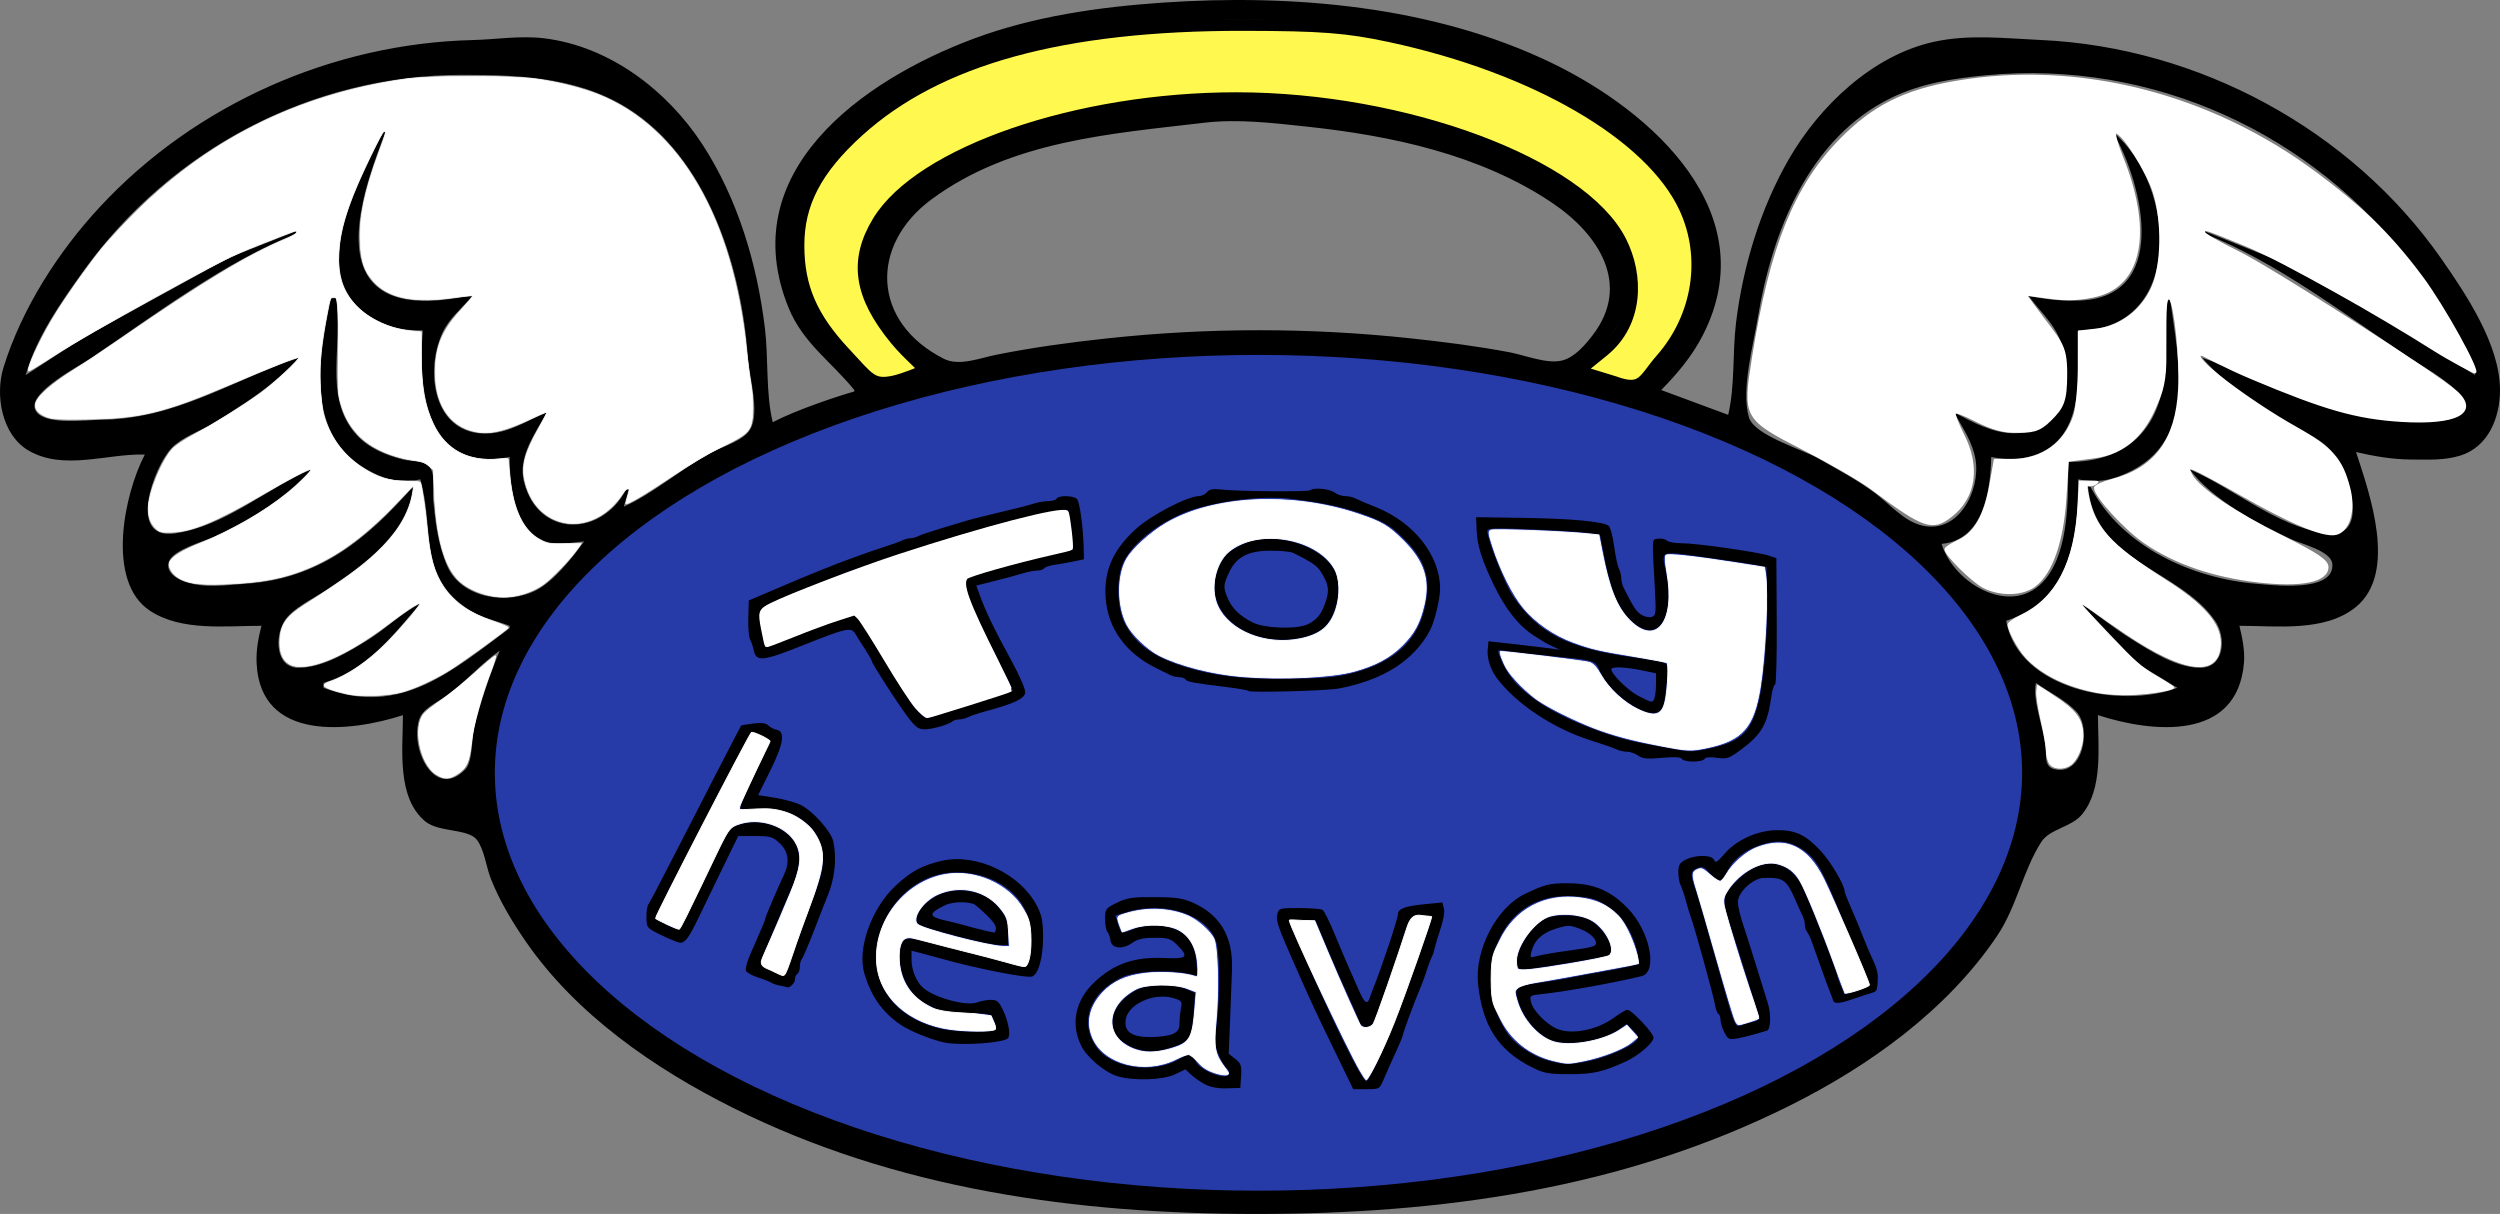 <?xml version="1.0" encoding="UTF-8" standalone="no"?>
<!-- Created with Inkscape (http://www.inkscape.org/) -->

<svg
   version="1.1"
   id="svg2"
   width="874.463"
   height="424.626"
   viewBox="0 0 874.463 424.626"
   xmlns="http://www.w3.org/2000/svg"
   xmlns:svg="http://www.w3.org/2000/svg">
  <rect x="0" y="0" width="874.463" height="424.626" fill="#808080" stroke="none"/>
  <defs
     id="defs6" />
  <g
     id="g8"
     transform="translate(-76.134,-129.763)">
    <path
       style="fill:#000000;stroke:none;stroke-width:0.868"
       d="m 374.808,266.741 c -4.81,1.326 -20.141,6.338 -28.391,10.732 -2.478,-10.408 -1.439,-22.27 -2.739,-32.987 -2.723,-22.455 -9.464,-45.19 -21.867,-64.238 -12.281,-18.86 -32.457,-34.277 -55.257,-37.079 -8.427,-1.036 -16.792,0.402 -25.174,0.607 -48.812,1.196 -96.808,22.383 -130.134,58.174 -14.697,15.784 -27.508,35.712 -33.911,56.425 -2.957,9.567 -0.607,23.483 8.736,28.951 12.334,7.218 27.631,1.016 40.722,1.431 -7.193,13.651 -13.703,44.358 1.74,54.594 11.026,7.309 26.539,5.303 39.06,5.303 -1.115,4.312 -1.898,8.544 -1.702,13.021 1.22,27.847 32.851,24.194 51.183,18.23 0,11.636 -2.35,28.995 7.973,37.289 4.665,3.748 15.004,2.369 17.948,6.391 2.626,3.586 3.207,9.481 4.852,13.613 3.07,7.715 7.371,14.881 12.064,21.702 17.684,25.705 45.057,44.596 72.617,58.375 57.107,28.554 120.208,37.113 183.164,37.113 64.55,0 128.125,-8.726 186.636,-37.981 27.695,-13.848 54.823,-33.263 72.336,-59.244 6.91,-10.252 9.065,-22.862 15.46,-32.862 3.002,-4.694 10.538,-5.104 14.295,-9.709 7.419,-9.091 5.55,-23.803 5.55,-34.688 18.975,6.175 48.731,9.282 51.065,-18.23 0.363,-4.269 -0.589,-8.883 -1.585,-13.021 12.928,0 29.908,2.274 40.719,-6.557 14.704,-12.012 4.811,-39.67 0.081,-54.208 6.291,1.438 12.61,2.572 19.098,2.603 5.801,0.028 11.751,0.393 17.362,-1.365 9.887,-3.101 13.889,-13.372 13.889,-22.94 0,-15.783 -11.849,-33.503 -20.591,-46.008 -31.548,-45.149 -84.928,-73.924 -140.003,-76.424 -12.4,-0.563 -25.02,-2.071 -37.327,0.614 -21.562,4.704 -40.176,22.554 -50.845,41.088 -9.959,17.302 -16.065,37.497 -18.467,57.293 -1.266,10.442 -0.323,21.973 -2.739,32.119 l -23.438,-8.681 c 5.682,-5.729 10.827,-11.887 14.532,-19.098 21.945,-42.71 -17.492,-78.214 -52.728,-95.264 -41.458,-20.06 -90.983,-24.255 -136.288,-21.135 -22.213,1.53 -44.977,4.774 -65.974,12.598 -39.134,14.585 -84.13,46.73 -64.712,94.252 5.01,12.261 15.031,18.835 23.024,28.747 m 255.234,-7.045 c 5.861,-8.329 13.317,-14.603 15.222,-25.174 5.261,-29.184 -33.458,-47.077 -55.153,-55.189 -47.373,-17.713 -107.397,-18.81 -155.385,-2.971 -22.597,7.458 -62.732,24.967 -54.896,55.556 3.178,12.407 13.104,18.173 20.173,27.778 -5.286,1.212 -12.831,5.143 -18.23,3.929 -5.684,-1.278 -11.143,-8.386 -14.754,-12.611 -16.881,-19.746 -18.179,-45.587 -1.657,-65.973 30.261,-37.337 88.674,-45.742 133.601,-47.71 51.367,-2.249 113.674,10.07 152.768,45.353 19.161,17.293 26.023,44.194 11.788,66.594 -3.003,4.725 -7.367,11.449 -12.643,13.83 -5.412,2.444 -14.919,-3.155 -20.834,-3.413 m -335.945,47.744 1.736,-6.077 h -0.868 c -8.718,16.794 -30.854,16.967 -35.798,-2.604 -2.224,-8.801 4.003,-17.063 8.019,-24.306 -6.886,2.853 -13.041,7.181 -20.834,7.413 -18.771,0.562 -21.987,-21.571 -15.711,-35.192 2.466,-5.352 6.92,-8.577 10.503,-13.021 -6.776,0.997 -13.013,2.216 -19.966,1.655 -32.065,-2.59 -17.243,-41.355 -10.417,-58.948 h -0.868 c -9.078,19.195 -30.047,54.681 0.868,67.316 4.327,1.769 8.404,2.127 13.021,2.13 -1.701,21.56 1.326,49.666 30.383,44.272 0.027,9.748 1.605,25.25 12.153,29.386 4.53,1.777 9.247,0.495 13.889,0.128 -3.859,5.479 -10.585,13.86 -16.572,16.998 -10.39,5.447 -26.35,2.845 -31.279,-8.317 -3.248,-7.354 -4.201,-15.518 -4.954,-23.438 -0.309,-3.244 0.853,-8.172 -1.04,-11.009 -1.793,-2.688 -6.699,-2.17 -9.524,-2.885 -6.036,-1.526 -12.051,-3.97 -16.309,-8.714 -11.983,-13.351 -4.258,-32.23 -7.13,-47.707 h -1.736 c -4.598,22.291 -9.73,50.544 16.493,61.909 4.777,2.07 9.716,2.658 14.757,1.461 5.096,17.24 -1.211,34.195 17.361,45.844 4.276,2.682 9.239,3.593 13.889,5.373 v 0.868 c -20.287,15.066 -38.271,31.106 -65.106,20.834 v -1.736 c 14.573,-4.226 24.439,-16.535 33.855,-27.778 -6.482,3.345 -11.995,8.794 -18.23,12.701 -6.891,4.319 -15.908,9.773 -24.305,9.818 -8.116,0.043 -8.41,-10.802 -5.067,-16.26 2.794,-4.562 10.231,-7.959 14.615,-10.888 12.523,-8.368 28.934,-19.676 30.383,-36.17 -16.119,18.451 -32.9,32.151 -58.161,33.877 -7.333,0.501 -14.511,1.74 -21.701,-0.707 -2.789,-0.95 -6.695,-3.391 -5.503,-6.943 1.422,-4.234 12.124,-7.019 15.919,-8.794 11.949,-5.585 25.14,-13.47 33.855,-23.51 -15.706,6.768 -30.296,19.971 -47.744,22.389 -16.698,2.313 -7.319,-23.14 -1.183,-29.742 3.608,-3.881 9.718,-5.846 14.204,-8.57 10.544,-6.404 22.244,-13.762 30.383,-23.139 -23.726,8.092 -43.279,21.575 -69.446,21.701 -4.793,0.023 -20.745,2.234 -22.82,-3.801 -2.043,-5.943 15.384,-14.937 19.347,-17.613 22.426,-15.144 46.762,-33.714 72.05,-43.69 v -0.868 l -23.438,9.228 -51.216,28.146 -19.966,12.974 c 3.575,-13.07 12.388,-25.581 20.221,-36.459 30.737,-42.688 79.959,-68.578 132.56,-68.578 21.258,0 42.738,0.951 60.762,13.69 25.854,18.274 37.02,54.985 39.089,85.27 0.44,6.452 4.232,19.21 0.822,24.989 -2.445,4.144 -9.805,6.07 -13.865,8.266 -10.332,5.588 -19.775,14.109 -30.383,18.829 m 647.584,-46.008 -25.174,-15.914 -45.14,-24.692 -24.306,-9.742 v 0.868 c 25.265,9.967 49.572,28.673 72.05,43.693 3.879,2.592 21.355,12.025 18.941,17.743 -2.444,5.81 -17.494,3.694 -22.414,3.669 -26.205,-0.126 -45.722,-13.597 -69.446,-21.701 7.461,8.624 17.974,16.056 27.778,21.823 5.368,3.158 12.863,5.678 17.019,10.409 6.299,7.168 15.043,32.001 -2.262,29.119 -17.179,-2.86 -31.319,-15.575 -46.876,-22.287 8.053,10.738 23.616,18.88 35.591,24.448 3.466,1.612 13.932,4.092 14.283,8.625 0.786,10.145 -21,7.369 -26.436,6.932 -22.381,-1.8 -47.254,-12.877 -58.161,-33.93 h -0.868 c 2.326,26.475 32.137,28.916 44.499,46.957 3.966,5.788 3.268,16.467 -5.436,16.359 -8.419,-0.106 -17.423,-6.011 -24.306,-10.32 -6.025,-3.772 -11.441,-8.296 -17.361,-12.196 l 20.113,21.189 13.742,8.326 c -19.329,7.399 -55.552,0.918 -59.897,-23.438 22.646,-7.664 25.174,-28.506 25.174,-49.48 4.899,0.909 9.147,0.815 13.889,-0.903 28.6,-10.36 21.294,-39.712 18.23,-62.467 -5.23,5.582 -1.457,17.142 -1.77,24.306 -0.911,20.79 -12.773,32.984 -33.821,32.987 0,12.427 0.366,30.455 -7.75,40.719 -11.197,14.16 -32.207,2.121 -36.522,-12.072 14.532,-1.309 17.115,-18.437 17.362,-30.383 3.522,0.654 6.845,1.059 10.417,0.486 22.732,-3.644 20.109,-27.432 19.966,-44.758 37.305,-0.102 34.614,-50.836 12.153,-69.446 10.834,18.632 20.238,58.866 -13.021,59.028 -5.803,0.029 -10.848,-0.445 -16.493,-1.735 4.844,6.606 10.215,10.643 12.241,19.098 3.192,13.321 -1.308,29.129 -17.449,29.015 -7.471,-0.053 -14.423,-3.94 -20.834,-7.313 2.946,5.313 6.505,10.355 7.53,16.493 1.79,10.718 -5.906,26.221 -18.815,23.073 -6.323,-1.542 -11.436,-7.698 -16.493,-11.441 -6.13,-4.535 -13.318,-8.376 -19.966,-12.132 -5.516,-3.116 -22.264,-7.998 -24.03,-14.348 -2.701,-9.718 1.503,-24.835 3.127,-34.632 4.983,-30.084 17.791,-63.05 46.946,-77.146 10.368,-5.012 21.632,-6.693 32.987,-7.778 58.053,-5.548 114.439,20.276 149.199,66.694 8.417,11.239 17.88,24.549 21.812,38.195 M 497.462,172.684 c 11.625,-1.372 24.03,0.106 35.591,1.344 29.716,3.181 60.734,9.728 85.939,26.637 16.255,10.905 27.91,28.617 14.166,46.426 -2.615,3.388 -6.326,7.75 -10.694,8.791 -5.313,1.265 -12.949,-1.883 -18.23,-2.885 -11.477,-2.177 -23.119,-3.652 -34.723,-4.894 -35.304,-3.78 -70.596,-3.78 -105.905,0 -13.053,1.398 -26.185,3.183 -39.063,5.759 -5.496,1.099 -12.918,4.103 -18.23,1.416 -25.333,-12.821 -26.036,-39.787 -4.34,-55.796 27.785,-20.5 62.593,-22.916 95.488,-26.797 M 250.929,357.336 c -3.647,8.889 -6.564,17.593 -8.932,26.91 -0.87,3.421 -0.472,11.881 -3.074,14.591 -10.391,10.824 -19.357,-6.486 -16.264,-17.158 1.165,-4.02 6.005,-5.982 9.172,-8.218 6.873,-4.856 12.288,-11.328 19.098,-16.125 m 537.339,11.285 c 4.503,3.225 10.558,6.102 14.268,10.209 5.271,5.836 2.183,22.767 -8.063,19.895 -2.713,-0.76 -2.684,-3.44 -2.728,-5.798 -0.14,-7.365 -4.878,-17.631 -3.477,-24.305"
       id="path2446" />
    <ellipse
       style="fill:#263ba8;fill-opacity:1;stroke:none;stroke-width:2.335;stroke-linejoin:round;stroke-dasharray:none;stroke-opacity:1;paint-order:fill markers stroke"
       id="path2801"
       ry="146.172"
       rx="267.109"
       cy="400.08"
       cx="516.326" />
    <path
       style="fill:#fff84f;fill-opacity:1;stroke:#000000;stroke-width:4.12;stroke-linejoin:round;stroke-dasharray:none;stroke-opacity:1;paint-order:fill markers stroke"
       d="m 371.65,253.253 c -11.614,-12.416 -16.185,-22.984 -16.23,-37.519 -0.046,-14.825 6.198,-26.796 20.931,-40.128 27.879,-25.229 71.367,-37.204 134.786,-37.115 27.097,0.038 36.188,0.742 51.243,3.967 50.647,10.851 91.171,34.413 103.047,59.915 8.091,17.374 4.866,38.181 -8.23,53.096 -6.124,6.975 -6.34,11.615 -16.39,7.908 l -12.541,-3.847 8.665,-7.026 c 12.063,-9.782 12.268,-26.207 6.046,-38.405 -13.774,-26.998 -75.451,-49.96 -134.282,-49.992 -55.594,-0.03 -110.71,18.94 -125.424,43.17 -8.305,13.676 -6.477,25.9 6.169,41.262 4.535,5.509 10.544,10.237 10.082,10.699 -0.462,0.462 -7.228,3.215 -10.786,3.968 -7.617,1.612 -8.733,-1.022 -17.085,-9.952 z"
       id="path3639" />
    <path
       style="fill:#ffffff;fill-opacity:1;stroke:#ffffff;stroke-width:0.25;stroke-linejoin:round;stroke-dasharray:none;stroke-opacity:1;paint-order:fill markers stroke"
       d="M 197.556,372.509 C 192.568,371.378 189.5,370.231 189.5,369.499 c 0,-0.369 0.844,-0.945 1.875,-1.279 6.061,-1.965 13.763,-7.228 20.206,-13.808 5.254,-5.365 12.009,-13.378 11.44,-13.57 -0.628,-0.212 -4.802,2.497 -10.216,6.629 -12.767,9.743 -24.108,15.343 -31.343,15.476 -4.906,0.09 -7.48,-2.832 -7.44,-8.447 0.042,-5.949 1.988,-8.94 8.533,-13.118 14.11,-9.005 19.91,-13.205 25.386,-18.382 6.861,-6.487 10.919,-12.949 12.312,-19.607 0.386,-1.844 0.617,-3.438 0.513,-3.541 -0.104,-0.104 -1.835,1.575 -3.848,3.73 -11.714,12.543 -21.498,20.016 -32.292,24.664 -8.764,3.775 -16.967,5.364 -30.128,5.84 -9.064,0.327 -13.158,-0.293 -16.37,-2.482 -1.861,-1.268 -3.124,-3.521 -2.758,-4.92 0.511,-1.952 4.128,-4.279 10.751,-6.913 10.866,-4.323 22.412,-10.953 30.558,-17.548 4.247,-3.438 8.626,-7.832 8.215,-8.242 -0.428,-0.428 -6.927,2.945 -16.897,8.77 -16.417,9.592 -24.92,13.088 -32.088,13.193 -3.602,0.053 -3.933,-0.034 -5.378,-1.415 -1.651,-1.578 -2.526,-3.937 -2.531,-6.823 -0.009,-5.48 4.86,-17.344 8.688,-21.172 1.206,-1.206 4.558,-3.38 7.987,-5.181 6.29,-3.303 16.029,-9.367 22.522,-14.021 4.561,-3.269 14.167,-12.209 13.396,-12.466 -0.675,-0.225 -8.909,3.009 -23.595,9.264 -23.794,10.136 -31.937,12.076 -51.5,12.266 -9.39,0.091 -11.051,-0.011 -13.126,-0.812 C 89.832,274.602 88.5,273.184 88.5,271.457 c 0,-2.523 5.365,-7.383 14.025,-12.704 2.874,-1.766 9.613,-6.24 14.975,-9.942 29.618,-20.449 45.301,-29.948 58.5,-35.43 2.071,-0.86 3.822,-1.905 3.91,-2.335 0.194,-0.942 0.463,-1.032 -13.772,4.609 -8.929,3.538 -13.114,5.658 -35.75,18.106 -14.317,7.874 -29.692,16.735 -34.82,20.07 -5.05,3.284 -9.292,5.862 -9.425,5.728 -0.75,-0.75 3.597,-10.304 8.284,-18.209 3.688,-6.221 12.214,-18.381 17.245,-24.597 1.671,-2.065 6.085,-6.88 9.808,-10.701 26.426,-27.119 58.451,-43.263 96.52,-48.654 8.796,-1.246 36.948,-1.249 45.807,-0.006 7.64,1.072 16.182,3.227 21.791,5.498 28.496,11.533 46.914,43.352 51.664,89.252 0.435,4.203 1.116,9.491 1.514,11.75 0.974,5.534 0.942,12.293 -0.07,14.822 -1.046,2.614 -2.668,3.777 -10.719,7.689 -4.146,2.014 -10.655,5.893 -16.921,10.083 -9.735,6.509 -16.073,10.217 -16.061,9.396 0.003,-0.21 0.33,-1.451 0.726,-2.757 0.624,-2.056 0.625,-2.375 0.006,-2.375 -0.393,0 -1.105,0.619 -1.583,1.375 -5.839,9.245 -15.77,13.098 -24.111,9.354 -5.232,-2.348 -8.819,-7.043 -10.317,-13.503 -1.235,-5.325 -0.019,-9.863 5.033,-18.787 1.56,-2.755 2.739,-5.108 2.619,-5.228 -0.12,-0.12 -2.898,1.046 -6.173,2.591 -7.427,3.503 -12.782,4.937 -16.852,4.511 -9.995,-1.045 -15.893,-8.735 -15.961,-20.814 -0.051,-9.008 2.309,-14.865 8.851,-21.963 2.341,-2.541 4.257,-4.782 4.257,-4.981 0,-0.199 -2.756,0.031 -6.125,0.511 -14.377,2.049 -23.251,0.305 -28.574,-5.617 -3.28,-3.648 -4.397,-6.98 -4.679,-13.951 -0.345,-8.539 1.55,-17.657 6.426,-30.921 2.622,-7.132 2.736,-7.579 1.931,-7.579 -0.73,0 -8.01,14.984 -10.931,22.5 -3.187,8.199 -4.528,13.636 -4.874,19.75 -0.468,8.272 1.245,13.609 5.971,18.607 4.597,4.861 11.947,8.224 19.48,8.914 l 3.375,0.309 0.01,7.835 c 0.015,11.558 1.098,17.832 4.224,24.45 4.259,9.019 12.286,13.28 22.939,12.178 3.132,-0.324 3.328,-0.284 3.336,0.682 0.005,0.564 0.232,3.163 0.506,5.776 1.215,11.602 4.702,18.747 10.69,21.907 2.376,1.254 2.934,1.338 8.416,1.267 l 5.871,-0.076 -1.575,2.193 c -2.63,3.662 -8.497,9.768 -11.541,12.01 -3.127,2.303 -7.556,3.966 -11.876,4.458 -6.086,0.693 -13.855,-1.794 -17.916,-5.735 -4.996,-4.848 -7.81,-14.903 -8.527,-30.471 l -0.378,-8.198 -1.558,-1.392 c -1.049,-0.937 -2.344,-1.494 -3.964,-1.704 -8.814,-1.144 -16.455,-4.536 -20.807,-9.237 -3.076,-3.323 -4.893,-6.693 -6.212,-11.522 -0.769,-2.814 -0.868,-5.063 -0.74,-16.75 0.082,-7.425 0.007,-14.906 -0.165,-16.625 -0.283,-2.826 -0.422,-3.125 -1.45,-3.125 -1.055,0 -1.217,0.423 -2.248,5.875 -2.087,11.035 -2.66,16.923 -2.371,24.375 0.149,3.85 0.633,8.459 1.075,10.242 1.951,7.871 6.71,14.519 13.639,19.054 5.324,3.485 9.274,4.703 15.241,4.704 3.44,1.2e-4 4.94,0.184 5.11,0.627 0.512,1.334 1.744,9.65 2.278,15.374 1,10.714 2.46,16.022 5.789,21.036 3.556,5.358 8.969,9.122 17.135,11.917 3.086,1.056 5.545,2.106 5.465,2.333 -0.246,0.695 -16.39,12.38 -20.763,15.028 -5.499,3.329 -11.561,6.127 -16.133,7.446 -4.904,1.414 -14.825,1.796 -19.444,0.749 z"
       id="path5942" />
    <path
       style="fill:#ffffff;fill-opacity:1;stroke:#ffffff;stroke-width:0.707;stroke-linejoin:round;stroke-dasharray:none;stroke-opacity:1;paint-order:fill markers stroke"
       d="m 770.039,335.142 c -3.944,-1.981 -13.473,-11.429 -13.404,-13.29 0.017,-0.454 2.07,-1.78 4.562,-2.946 5.795,-2.713 9.247,-8.793 11.16,-19.653 l 1.52,-8.631 h 6.283 c 10.258,0 18.262,-5.738 21.503,-15.414 0.886,-2.644 1.61,-10.357 1.61,-17.14 V 245.734 l 6.355,-0.716 c 8.208,-0.925 15.797,-6.702 19.347,-14.727 3.507,-7.929 3.756,-23.048 0.546,-33.241 -2.345,-7.447 -10.968,-20.98 -13.369,-20.98 -0.68,0 0.331,3.88 2.246,8.621 9.906,24.525 7.29,43.234 -7.272,48.039 -3.185,1.051 -9.682,2.263 -16.146,1.433 l -10.302,-1.323 2.243,3.081 c 9.916,13.618 11.933,13.796 11.933,24.517 0,9.782 -1.129,11.811 -5.51,16.19 -4.087,4.084 -6.549,4.258 -13.081,4.168 -4.733,-0.065 -9.607,-2.13 -13.542,-4.165 -3.381,-1.748 -6.447,-2.879 -6.813,-2.514 -0.366,0.366 0.969,3.889 2.965,7.83 5.655,11.159 4.094,21.737 -4.167,28.234 -6.655,5.234 -9.53,4.247 -28.133,-9.662 -3.641,-2.722 -14.07,-8.768 -23.175,-13.435 -21.324,-10.93 -21.451,-11.159 -18.055,-32.482 6.133,-38.51 14.724,-59.85 30.596,-76.008 11.405,-11.61 22.264,-17.077 40.033,-20.151 43.268,-7.487 89.654,4.357 126.917,32.408 13.642,10.27 24.068,19.257 36.445,35.906 7.749,10.424 20.322,33.281 18.472,33.281 -0.442,0 -8.705,-4.344 -14.69,-8.14 -18.346,-11.637 -51.707,-30.715 -65.74,-36.448 -14.699,-6.005 -14.262,-5.871 -14.262,-4.378 0,0.584 5.247,3.607 11.66,6.718 11.128,5.397 70.055,42.999 76.728,49.169 7.608,7.034 -0.022,11.238 -19.462,10.024 -15.783,-0.986 -26.927,-4.236 -52.063,-14.801 -9.976,-4.193 -17.348,-8.331 -17.678,-8.331 -5.164,0 16.569,16.321 32.618,25.328 13.353,7.495 16.331,11.513 18.894,21.097 2.174,8.13 -0.194,15.141 -4.523,16.227 -4.688,1.177 -17.558,-4.79 -33.287,-13.75 -7.477,-4.259 -14.782,-8.191 -16.234,-8.739 -2.302,-0.867 -2.44,-0.623 -1.085,1.91 2.527,4.722 15.141,13.251 31.893,21.566 12.119,6.015 15.672,8.418 15.672,10.6 0,4.963 -9.027,6.833 -24.354,5.046 -15.678,-1.828 -29.155,-6.484 -39.609,-13.685 -7.012,-4.829 -17.354,-16.201 -17.354,-19.081 0,-0.636 2.705,-1.866 6.01,-2.734 15.14,-3.974 22.476,-13.926 23.412,-31.765 0.552,-10.522 -1.392,-29.717 -3.192,-31.517 -2.064,-2.064 -1.494,7.638 -1.632,22.089 -0.082,8.686 -2.305,12.667 -3.21,14.898 -4.059,10 -10.69,16.944 -21.539,18.365 l -9.343,1.224 -0.873,13.284 c -0.978,14.882 -4.757,25.759 -10.527,30.298 -4.23,3.328 -12.077,3.602 -17.998,0.628 z"
       id="path5944" />
  </g>
  <g
     id="layer1"
     transform="translate(-76.134,-129.763)">
    <g
       id="g5825"
       transform="matrix(2.518,0,0,2.518,-466.721,-905.463)">
      <path
         d="m 382.937,561.735 c -0.636,-0.346 -1.5,-0.951 -1.918,-1.344 l -0.761,-0.715 -1.426,0.689 c -1.681,0.812 -5.803,0.944 -8.057,0.258 -1.681,-0.512 -4.173,-2.598 -4.954,-4.149 -1.558,-3.092 -0.872,-6.411 1.85,-8.958 2.69,-2.517 5.536,-3.491 9.651,-3.304 3.195,0.145 3.47,-0.13 1.8,-1.8 -0.896,-0.896 -1.243,-1.008 -3.135,-1.008 -1.598,0 -2.377,0.177 -3.128,0.712 -1.364,0.971 -2.858,0.789 -3.013,-0.368 -0.064,-0.474 -0.257,-1.009 -0.431,-1.189 -0.174,-0.18 -0.316,-0.977 -0.316,-1.772 0,-1.38 0.073,-1.48 1.637,-2.25 1.412,-0.694 2.136,-0.803 5.257,-0.785 2.974,0.017 3.927,0.158 5.343,0.791 3.756,1.679 5.526,4.686 5.399,9.17 -0.022,0.758 -0.134,3.722 -0.25,6.587 l -0.211,5.208 0.912,0.718 c 0.796,0.626 0.899,0.928 0.806,2.376 l -0.106,1.658 -1.896,0.052 c -1.267,0.035 -2.28,-0.157 -3.053,-0.578 z m 3.398,-1.522 c 0,-0.273 -0.173,-0.603 -0.384,-0.734 -0.211,-0.13 -0.682,-0.911 -1.046,-1.734 -0.591,-1.335 -0.624,-1.806 -0.306,-4.342 0.477,-3.8 0.452,-9.702 -0.046,-11.367 -1.123,-3.749 -7.035,-5.797 -12.256,-4.247 l -1.753,0.521 0.369,1.203 c 0.422,1.376 0.435,1.38 2.096,0.686 0.681,-0.284 1.902,-0.516 2.714,-0.515 3.819,0.005 5.78,1.645 6.064,5.073 l 0.159,1.923 -1.512,-0.31 c -2.849,-0.584 -7.196,-0.317 -9.041,0.557 -4.379,2.073 -5.89,6.111 -3.57,9.543 2.056,3.041 7.824,3.937 11.549,1.794 1.5,-0.863 1.643,-0.839 2.37,0.392 0.831,1.407 4.591,2.683 4.591,1.558 z m -12.841,-3.365 c -0.711,-0.189 -1.758,-0.778 -2.327,-1.309 -2.175,-2.032 -0.835,-5.526 2.714,-7.076 1.524,-0.665 4.796,-0.648 6.428,0.035 l 1.298,0.542 -0.223,2.991 c -0.256,3.446 -0.559,3.862 -3.419,4.712 -1.966,0.584 -2.613,0.599 -4.471,0.106 z m 5.014,-2.085 c 0.716,-0.333 0.928,-0.677 0.931,-1.508 10e-4,-0.593 0.094,-1.533 0.205,-2.091 0.188,-0.938 0.104,-1.043 -1.12,-1.4 -2.603,-0.761 -6.139,0.806 -6.533,2.895 -0.33,1.751 0.727,2.535 3.418,2.535 1.195,0 2.59,-0.194 3.1,-0.431 z m 22.346,2.068 c -2.55,-5.258 -3.09,-6.419 -5.015,-10.773 -2.751,-6.222 -3.038,-7.024 -2.82,-7.893 0.22,-0.877 0.291,-0.898 3.063,-0.893 1.561,0.003 3.016,0.119 3.235,0.259 0.218,0.139 0.972,1.649 1.674,3.356 0.702,1.706 1.624,3.878 2.049,4.826 0.424,0.948 1.058,2.383 1.409,3.189 0.683,1.571 1.1,1.826 1.408,0.862 0.106,-0.332 0.319,-0.914 0.474,-1.293 1.143,-2.8 3.448,-9.719 3.448,-10.349 0,-0.746 0.998,-1.12 3.699,-1.386 l 2.471,-0.244 0.235,0.935 c 0.226,0.9 -0.95,4.132 -0.95,4.132 l -0.285,1.051 c -10e-4,0.005 -0.285,1.051 -0.285,1.051 0,0 -0.495,1.026 -0.752,1.879 -0.257,0.853 -0.734,2.172 -1.06,2.93 -0.781,1.816 -2.385,6.156 -2.385,6.455 0,0.13 -0.452,1.212 -1.003,2.406 -0.552,1.194 -1.28,2.829 -1.618,3.635 -0.613,1.463 -0.617,1.465 -2.445,1.465 h -1.831 z m 6.458,0.921 c 1.75,-3.995 3.681,-9.071 6.284,-16.52 l 0.964,-2.758 -1.045,-0.11 c -1.5,-0.159 -1.928,0.099 -2.3,1.384 -0.182,0.627 -1.058,3.156 -1.948,5.621 -0.89,2.465 -1.937,5.373 -2.326,6.464 -0.582,1.63 -0.848,1.982 -1.497,1.982 -0.516,0 -0.874,-0.269 -1.035,-0.776 -0.135,-0.427 -0.858,-2.094 -1.606,-3.706 -0.748,-1.612 -2.06,-4.598 -2.915,-6.636 l -1.555,-3.706 h -1.881 c -1.035,0 -1.805,0.123 -1.713,0.273 0.093,0.15 0.862,1.895 1.709,3.878 3.989,9.337 8.424,18.341 8.948,18.168 0.23,-0.076 1.093,-1.677 1.917,-3.558 z m 21.109,1.652 c -4.695,-2.35 -6.905,-5.764 -7.511,-11.606 -0.489,-4.711 2.583,-10.608 6.504,-12.484 2.785,-1.333 3.42,-1.493 5.908,-1.488 3.643,0.008 5.963,0.973 8.409,3.501 3.065,3.167 4.203,8.837 1.888,9.405 -3.702,0.908 -10.612,2.153 -13.759,2.478 -1.751,0.181 -1.802,0.216 -1.594,1.103 0.306,1.309 2.363,3.332 3.904,3.841 2.105,0.695 5.413,-0.031 7.655,-1.679 0.803,-0.59 1.629,-1.073 1.835,-1.073 0.585,0 3.625,3.232 3.625,3.854 0,0.743 -2.069,2.521 -3.907,3.359 -3.151,1.435 -4.525,1.74 -7.814,1.732 -2.864,-0.007 -3.51,-0.125 -5.143,-0.943 z m 7.97,-0.901 c 2.419,-0.506 5.812,-1.985 6.525,-2.845 0.339,-0.408 0.249,-0.672 -0.47,-1.392 l -0.888,-0.888 -1.043,0.743 c -2.513,1.789 -7.677,2.484 -9.88,1.33 -1.628,-0.854 -3.241,-2.746 -3.916,-4.593 -0.942,-2.578 -0.828,-2.708 2.809,-3.219 1.747,-0.246 3.719,-0.573 4.383,-0.727 0.664,-0.154 2.292,-0.458 3.62,-0.675 1.327,-0.217 3.164,-0.573 4.083,-0.79 l 1.67,-0.395 -0.215,-1.392 c -0.332,-2.147 -1.815,-4.877 -3.229,-5.945 -2.142,-1.618 -2.819,-1.877 -5.409,-2.073 -4.929,-0.373 -8.74,1.829 -10.691,6.177 -0.829,1.846 -0.973,2.612 -0.964,5.12 0.011,3.204 0.432,4.801 1.921,7.281 1.107,1.845 3.561,3.577 6.026,4.256 2.172,0.598 2.935,0.602 5.671,0.029 z m -9.818,-12.829 c -1.147,-1.147 1.191,-5.637 3.579,-6.872 1.568,-0.811 5.149,-0.655 6.543,0.284 2.236,1.507 3.538,4.471 2.128,4.845 -1.105,0.293 -6.137,1.141 -10.611,1.789 -0.765,0.111 -1.501,0.09 -1.637,-0.046 z m 5.096,-2.224 c 1.138,-0.18 2.808,-0.424 3.713,-0.542 0.905,-0.118 1.726,-0.346 1.826,-0.507 0.382,-0.618 -0.596,-1.651 -2.111,-2.229 -1.492,-0.57 -1.68,-0.571 -3.437,-0.017 -1.898,0.598 -2.954,1.624 -3.362,3.265 -0.175,0.705 -0.104,0.78 0.551,0.584 0.414,-0.124 1.683,-0.374 2.821,-0.554 z m -84.63,12.547 c -1.67,-0.265 -5.014,-1.597 -6.377,-2.539 -2.534,-1.751 -4.047,-3.898 -5,-7.096 -1.014,-3.4 0.952,-8.989 4.265,-12.122 2.158,-2.041 3.81,-2.936 6.542,-3.543 4.805,-1.068 10.904,1.848 13.183,6.301 0.672,1.314 0.832,2.149 0.832,4.353 0,2.789 -0.641,5.095 -1.508,5.428 -0.741,0.284 -8.184,-1.193 -12.97,-2.574 -0.664,-0.192 -1.788,-0.496 -2.499,-0.676 l -1.293,-0.328 v 1.29 c 0,1.415 0.692,3.058 1.635,3.881 1.567,1.368 6.005,2.564 7.459,2.011 0.521,-0.198 1.399,-0.36 1.951,-0.36 0.861,0 1.109,0.231 1.754,1.637 0.699,1.525 0.984,3.31 0.59,3.703 -0.624,0.624 -6.084,1.027 -8.563,0.633 z m 6.519,-1.811 c 0.394,-0.249 0.409,-0.493 0.08,-1.287 -0.405,-0.977 -0.415,-0.98 -3.614,-0.98 -2.888,0 -3.409,-0.103 -5.239,-1.039 -1.533,-0.784 -2.28,-1.44 -3.042,-2.674 -1.133,-1.833 -1.531,-4.344 -0.933,-5.89 0.473,-1.224 0.332,-1.241 9.477,1.113 3.777,0.972 7.13,1.768 7.453,1.768 0.664,0 1.011,-1.477 1.017,-4.328 0.011,-4.838 -4.504,-8.569 -10.338,-8.545 -6.05,0.025 -11.031,5.383 -11.031,11.865 0,4.849 3.215,8.452 8.751,9.807 2.083,0.51 6.727,0.629 7.42,0.19 z m -4.278,-12.806 c -5.971,-1.578 -6.377,-1.734 -6.377,-2.455 0,-1.034 1.019,-2.308 2.578,-3.222 2.611,-1.53 6.523,-1.021 8.497,1.106 1.32,1.423 1.68,2.291 1.68,4.056 v 1.574 l -1.293,-0.029 c -0.711,-0.016 -2.999,-0.479 -5.085,-1.031 z m 4.654,-1.342 c 0,-0.9 -2.762,-3.103 -2.773,-3.115 -0.285,-0.297 -0.846,-0.345 -0.846,-0.345 0.008,-0.015 -2.003,-0.397 -3.533,0.342 -2.279,1.101 -2.227,1.578 0.231,2.105 0.678,0.146 1.854,0.442 2.612,0.658 1.294,0.37 3.471,0.902 4.051,0.991 0.142,0.022 0.259,-0.265 0.259,-0.638 z m 101.203,14.517 c -0.299,-0.578 -0.543,-1.359 -0.543,-1.737 0,-0.377 -0.138,-0.771 -0.307,-0.876 -0.169,-0.104 -0.384,-0.695 -0.479,-1.313 -0.171,-1.121 -2.856,-10.847 -3.355,-12.155 -0.145,-0.379 -0.451,-1.388 -0.681,-2.241 -0.23,-0.853 -0.558,-1.821 -0.729,-2.15 -0.171,-0.329 -0.311,-1.14 -0.311,-1.801 0,-0.983 0.186,-1.298 1.017,-1.728 1.394,-0.721 3.67,-0.696 3.954,0.043 0.177,0.46 0.448,0.3 1.425,-0.841 1.654,-1.933 4.517,-3.244 7.2,-3.3 2.631,-0.054 4.065,0.608 6.152,2.839 1.383,1.479 3.349,4.782 3.349,5.627 0,0.156 0.326,1.019 0.724,1.918 0.398,0.899 0.863,1.983 1.034,2.409 0.171,0.427 0.466,1.163 0.655,1.637 0.813,2.031 1.01,2.496 1.713,4.03 0.489,1.066 0.528,1.769 0.458,2.749 -0.104,1.449 -0.149,1.146 -1.831,1.708 -2.375,0.793 -4.098,1.512 -4.347,0.735 -0.106,-0.332 -0.321,-0.914 -0.479,-1.293 -0.157,-0.379 -0.699,-1.853 -1.204,-3.275 -0.505,-1.422 -1.085,-3.051 -1.289,-3.62 -0.204,-0.569 -0.501,-1.182 -0.661,-1.362 -0.159,-0.18 -0.289,-0.609 -0.289,-0.953 0,-0.344 -0.137,-0.895 -0.305,-1.224 -0.168,-0.329 -0.66,-1.413 -1.093,-2.408 -1.154,-2.652 -1.652,-2.982 -4.351,-2.884 -1.486,0.054 -3.558,1.994 -3.558,3.332 0,0.534 0.291,1.834 0.647,2.889 0.356,1.055 1.22,3.78 1.922,6.056 0.701,2.275 1.418,4.586 1.594,5.136 0.463,1.449 0.398,3.655 -0.112,3.789 -0.237,0.062 -0.974,0.281 -1.637,0.485 -0.664,0.205 -1.776,0.475 -2.473,0.599 -1.161,0.208 -1.312,0.139 -1.81,-0.824 z m 3.421,-1.327 c 1.515,-0.36 1.536,-0.385 1.22,-1.38 -0.169,-0.53 -0.882,-2.825 -1.584,-5.1 -0.703,-2.275 -1.735,-5.51 -2.294,-7.188 -1.19,-3.572 -1.083,-4.13 1.214,-6.332 3.2,-3.069 6.611,-2.809 8.637,0.657 0.703,1.202 5.046,12.213 5.046,12.792 0,0.087 0.229,0.707 0.509,1.377 l 0.509,1.218 1.646,-0.605 c 1.727,-0.635 1.775,-0.763 0.968,-2.609 -0.249,-0.569 -1.527,-3.749 -2.842,-7.067 -2.725,-6.88 -3.697,-8.596 -5.569,-9.835 -1.845,-1.221 -3.456,-1.411 -5.777,-0.681 -2.223,0.699 -3.942,2.07 -4.761,3.796 -0.7,1.475 -1.251,1.515 -2.382,0.17 -0.757,-0.899 -0.987,-0.99 -1.762,-0.695 -0.936,0.356 -0.964,0.878 -0.168,3.108 0.258,0.724 1.467,4.897 2.771,9.566 0.172,0.616 0.468,1.663 0.658,2.327 0.19,0.664 0.486,1.711 0.658,2.327 1.15,4.116 1.454,4.797 2.036,4.557 0.32,-0.132 0.892,-0.314 1.271,-0.404 z m -134.616,-5.181 c -0.474,-0.087 -1.017,-0.271 -1.207,-0.408 -0.19,-0.137 -1.02,-0.463 -1.846,-0.724 -0.826,-0.261 -1.584,-0.688 -1.684,-0.95 -0.1,-0.262 0.172,-1.278 0.605,-2.26 1.735,-3.932 2.064,-4.715 2.064,-4.911 0,-0.219 1.818,-4.485 2.62,-6.147 0.827,-1.715 0.621,-3.247 -0.588,-4.376 -0.965,-0.901 -1.303,-1 -3.421,-1 h -2.35 l -2.226,4.568 c -1.225,2.512 -2.707,5.576 -3.295,6.808 -1.26,2.643 -1.845,3.447 -2.503,3.447 -0.266,0 -1.433,-0.463 -2.593,-1.029 -2.08,-1.015 -2.109,-1.049 -2.129,-2.489 -0.011,-0.803 0.109,-1.62 0.268,-1.815 0.158,-0.195 1.832,-3.38 3.719,-7.077 3.356,-6.573 9.109,-17.716 9.185,-17.791 0.021,-0.021 0.768,-0.133 1.66,-0.25 1.148,-0.15 1.759,-0.074 2.093,0.259 0.259,0.259 0.77,0.528 1.136,0.597 1.251,0.237 0.997,1.94 -0.838,5.641 l -1.707,3.442 2.295,0.362 c 1.262,0.199 2.879,0.645 3.594,0.99 1.696,0.82 4.242,3.673 4.556,5.104 0.504,2.297 0.205,5.173 -0.779,7.505 -0.2,0.474 -1.021,2.568 -1.824,4.654 -0.803,2.086 -1.592,3.939 -1.753,4.119 -0.161,0.18 -0.292,0.675 -0.292,1.1 0,0.425 -0.155,0.868 -0.345,0.986 -0.19,0.117 -0.345,0.498 -0.345,0.845 0,0.494 -0.855,1.241 -1.149,1.004 -0.032,-0.026 -0.446,-0.118 -0.92,-0.205 z m 2.533,-6.737 c 3.26,-8.487 3.41,-8.96 3.418,-10.768 0.019,-4.434 -3.969,-7.445 -9.214,-6.955 -1.873,0.175 -2.253,0.123 -2.253,-0.31 0,-0.286 0.946,-2.463 2.102,-4.837 1.156,-2.374 2.048,-4.355 1.982,-4.401 -0.3,-0.213 -2.524,-1.196 -2.574,-1.138 -0.057,0.066 -2.409,4.63 -9.42,18.279 -2.126,4.14 -3.815,7.573 -3.752,7.628 0.063,0.055 0.758,0.425 1.545,0.822 1.095,0.552 1.504,0.623 1.743,0.301 0.171,-0.231 1.521,-2.965 3,-6.074 3.76,-7.907 3.626,-7.702 5.4,-8.229 2.882,-0.857 6.363,0.365 7.631,2.679 0.833,1.52 0.655,3.617 -0.53,6.23 -0.467,1.029 -1.647,3.808 -2.623,6.175 -1.643,3.987 -1.73,4.336 -1.177,4.74 0.328,0.24 0.868,0.436 1.2,0.436 0.332,0 0.699,0.155 0.816,0.345 0.117,0.19 0.32,0.341 0.451,0.336 0.131,-0.005 1.145,-2.37 2.254,-5.257 z m 122.752,-24.762 c -0.16,-0.258 -1.05,-0.305 -2.766,-0.144 -2.029,0.19 -2.684,0.129 -3.309,-0.308 -0.428,-0.3 -1.134,-0.545 -1.568,-0.545 -0.434,0 -1.059,-0.139 -1.388,-0.308 -0.329,-0.169 -1.96,-0.737 -3.624,-1.261 -5.15,-1.622 -10.271,-5.006 -13.013,-8.601 -0.895,-1.174 -1.425,-2.796 -1.309,-4.01 l 0.111,-1.161 3.834,0.425 4.559,0.542 1.513,0.21 -1.863,-0.879 -1.551,-0.963 c -2.429,-1.508 -4.246,-4.044 -5.735,-7.119 -1.686,-3.481 -2.315,-5.478 -2.405,-7.633 l -0.076,-1.82 6.722,0.101 c 6.448,0.097 10.722,0.489 11.664,1.071 0.243,0.15 0.597,1.422 0.786,2.826 0.189,1.404 0.49,2.822 0.669,3.151 0.179,0.329 0.326,0.913 0.326,1.297 0,0.384 0.135,0.968 0.299,1.297 1.373,2.747 1.817,3.418 2.548,3.845 0.46,0.269 1.104,0.386 1.431,0.261 0.525,-0.201 0.572,-0.622 0.408,-3.591 -0.429,-7.748 -0.466,-7.142 0.439,-7.27 0.448,-0.064 0.984,0.053 1.189,0.259 0.206,0.206 1.157,0.375 2.115,0.376 2.051,0.002 10.527,1.208 12.056,1.715 l 1.061,0.352 0.053,8.79 c 0.029,4.835 -0.078,8.79 -0.237,8.79 -0.16,0 -0.39,0.737 -0.512,1.637 -0.513,3.798 -1.349,5.271 -4.175,7.358 -1.717,1.268 -2,1.366 -3.373,1.16 -0.949,-0.142 -1.585,-0.086 -1.732,0.153 -0.305,0.493 -2.84,0.49 -3.146,-0.003 z m 4.224,-1.535 c 4.118,-0.943 5.499,-2.36 6.505,-6.675 0.692,-2.967 1.246,-10.115 1.124,-14.496 l -0.11,-3.955 -1.551,-0.288 c -0.853,-0.158 -4.033,-0.636 -7.067,-1.062 -6.215,-0.871 -5.977,-0.955 -5.37,1.874 1.457,6.795 -1.264,10.512 -4.966,6.783 -1.698,-1.71 -2.65,-4.019 -3.552,-8.619 l -0.625,-3.188 -1.706,-0.227 c -0.939,-0.125 -4.46,-0.343 -7.825,-0.485 -5.153,-0.217 -6.117,-0.182 -6.105,0.227 0.038,1.295 2.394,7.261 3.558,9.012 3.394,5.104 7.689,7.305 16.594,8.501 2.275,0.306 4.34,0.686 4.588,0.846 0.328,0.211 0.395,0.823 0.244,2.239 -0.398,3.74 -0.535,4.21 -1.327,4.571 -1.772,0.807 -6.499,-2.494 -7.947,-5.549 -0.83,-1.752 -0.288,-1.59 -7.968,-2.373 -2.086,-0.213 -4.375,-0.478 -5.088,-0.59 -1.285,-0.202 -1.293,-0.196 -0.948,0.713 0.916,2.41 2.138,3.95 4.616,5.821 3.505,2.646 10.412,5.45 15.726,6.384 1.232,0.217 2.939,0.531 3.792,0.697 2.285,0.447 2.826,0.431 5.408,-0.16 z m -8.03,-6.902 c 0.115,-0.3 0.209,-1.2 0.209,-1.999 v -1.454 l -2.003,-0.414 c -2.284,-0.472 -4.202,-0.539 -4.202,-0.148 0,0.674 2.295,2.94 3.74,3.693 1.929,1.004 1.991,1.013 2.256,0.322 z M 341.634,510.638 c -1.535,-2.061 -4.94,-7.351 -4.94,-7.675 0,-0.119 -0.427,-0.867 -0.948,-1.662 -0.521,-0.796 -1.125,-1.754 -1.341,-2.13 -0.553,-0.961 -1.255,-0.807 -7.258,1.591 -5.607,2.24 -6.509,2.335 -6.847,0.719 -0.107,-0.509 -0.339,-1.193 -0.515,-1.52 -0.177,-0.327 -0.289,-1.681 -0.249,-3.008 l 0.073,-2.413 2.941,-1.252 c 1.618,-0.689 3.484,-1.484 4.148,-1.767 0.664,-0.284 1.517,-0.634 1.896,-0.779 0.379,-0.145 1.077,-0.425 1.551,-0.621 1.903,-0.791 6.487,-2.464 8.273,-3.019 1.043,-0.325 2.165,-0.726 2.495,-0.893 0.329,-0.167 0.836,-0.303 1.125,-0.303 0.29,0 0.796,-0.139 1.125,-0.309 0.329,-0.17 1.762,-0.654 3.184,-1.076 1.422,-0.422 2.973,-0.89 3.447,-1.04 0.474,-0.151 1.948,-0.531 3.275,-0.845 3.53,-0.835 5.041,-1.218 6.23,-1.579 0.582,-0.177 1.465,-0.321 1.962,-0.321 0.497,0 0.999,-0.155 1.116,-0.345 0.304,-0.492 2.436,-0.427 2.842,0.086 0.37,0.468 0.837,3.883 0.907,6.628 l 0.043,1.716 -1.379,0.29 c -0.758,0.159 -1.962,0.373 -2.674,0.475 -0.712,0.102 -1.381,0.324 -1.485,0.494 -0.105,0.17 -0.519,0.308 -0.921,0.308 -0.402,0 -1.207,0.145 -1.789,0.321 -1.166,0.354 -3.042,0.855 -5.263,1.405 l -1.447,0.359 0.466,1.284 c 0.848,2.337 1.976,4.684 4.221,8.782 1.313,2.396 2.174,4.363 2.108,4.816 -0.12,0.831 -1.514,1.497 -5.281,2.521 -1.138,0.309 -2.338,0.705 -2.667,0.879 -0.329,0.174 -0.885,0.316 -1.235,0.316 -0.35,0 -0.743,0.106 -0.873,0.236 -0.441,0.441 -2.804,1.132 -3.888,1.137 -0.903,0.004 -1.299,-0.29 -2.427,-1.805 z m 9.022,-1.759 c 3.034,-0.961 5.557,-1.77 5.609,-1.797 0.051,-0.027 -1.402,-2.984 -3.229,-6.571 -3.794,-7.45 -4.178,-8.982 -2.38,-9.496 4.634,-1.325 9.187,-2.509 11.775,-3.062 l 2.123,-0.454 -0.184,-2.608 c -0.101,-1.434 -0.301,-2.737 -0.445,-2.894 -0.221,-0.243 -7.635,1.305 -10.339,2.159 -0.928,0.293 -2.366,0.71 -4.826,1.399 -2.015,0.564 -14.788,4.754 -15.685,5.145 -0.379,0.165 -2.939,1.2 -5.688,2.3 -7.004,2.801 -6.564,2.407 -5.998,5.375 0.257,1.348 0.533,2.517 0.614,2.597 0.081,0.081 0.884,-0.189 1.786,-0.6 2.975,-1.355 9.618,-3.781 10.357,-3.782 0.552,-6.9e-4 1.138,0.723 2.45,3.025 4.782,8.393 7.087,11.639 7.989,11.251 0.306,-0.132 3.039,-1.026 6.072,-1.988 z m 38.398,-1.757 c -0.109,-0.109 -1.502,-0.357 -3.096,-0.552 -4.57,-0.557 -5.474,-0.725 -5.678,-1.054 -0.105,-0.17 -0.494,-0.308 -0.864,-0.308 -0.371,0 -0.943,-0.138 -1.272,-0.306 -0.329,-0.169 -1.189,-0.595 -1.911,-0.948 -4.253,-2.079 -6.749,-5.528 -7.051,-9.743 -0.27,-3.773 0.994,-6.672 4.178,-9.581 2.125,-1.942 7.206,-4.586 8.813,-4.586 0.347,0 0.835,-0.246 1.085,-0.547 0.329,-0.397 0.837,-0.5 1.852,-0.375 2.183,0.268 12.248,0.356 12.495,0.109 0.411,-0.411 2.687,-0.203 3.361,0.307 0.368,0.278 1.029,0.506 1.47,0.506 0.44,0 1.07,0.14 1.399,0.31 0.329,0.171 1.663,0.739 2.965,1.262 5.237,2.106 8.838,6.707 8.838,11.292 0,1.413 -0.78,4.633 -1.406,5.802 -2.248,4.2 -6.533,6.919 -12.728,8.075 -1.618,0.302 -12.198,0.589 -12.45,0.338 z m 14.785,-2.591 c 5.259,-1.442 8.457,-4.287 9.555,-8.502 1.094,-4.201 0.362,-6.902 -2.701,-9.961 -1.75,-1.748 -2.619,-2.311 -4.953,-3.21 -3.123,-1.203 -6.239,-1.897 -10.99,-2.449 -3.35,-0.389 -8.077,0.065 -12.346,1.187 -4.552,1.196 -9.2,4.481 -10.728,7.582 -1.04,2.11 -0.955,6.355 0.171,8.559 1.614,3.16 4.532,5.069 9.867,6.455 3.878,1.008 7.44,1.322 13.758,1.214 4.457,-0.076 6.063,-0.244 8.368,-0.876 z m -13.942,-5.132 c -4.543,-1.57 -6.688,-5.47 -5.1,-9.271 0.741,-1.773 1.448,-2.475 3.434,-3.408 4.1,-1.926 10.879,0.037 12.772,3.699 1.187,2.296 0.216,6.724 -1.787,8.148 -2.173,1.544 -6.214,1.905 -9.319,0.832 z m 7.425,-1.58 c 1.232,-0.637 1.815,-1.356 2.355,-2.907 0.588,-1.689 0.525,-2.395 -0.357,-3.956 -0.674,-1.194 -1.186,-1.572 -4.104,-3.03 -0.329,-0.164 -1.704,-0.299 -3.056,-0.299 -3.156,0 -4.811,0.849 -5.815,2.984 -0.832,1.769 -0.851,2.089 -0.214,3.61 0.595,1.42 1.7,2.491 3.497,3.387 1.693,0.845 6.227,0.969 7.693,0.211 z"
         style="fill:#000000;fill-opacity:1;stroke:#000000;stroke-width:0;stroke-dasharray:none;stroke-opacity:1"
         id="path2456" />
      <path
         style="fill:#ffffff;fill-opacity:1;stroke:#ffffff;stroke-width:0.5;stroke-linejoin:round;stroke-dasharray:none;stroke-opacity:1;paint-order:fill markers stroke"
         d="m 342.894,509.317 c -0.629,-0.719 -2.562,-3.692 -4.296,-6.606 -1.733,-2.914 -3.405,-5.536 -3.715,-5.827 l -0.563,-0.529 -2.473,0.792 c -1.36,0.435 -4.096,1.451 -6.081,2.257 -1.984,0.806 -3.647,1.426 -3.696,1.377 -0.048,-0.048 -0.273,-1.051 -0.5,-2.228 -0.468,-2.426 -0.401,-2.623 1.162,-3.415 2.463,-1.249 12.103,-4.939 17.642,-6.754 11.97,-3.922 22.754,-6.728 23.395,-6.087 0.216,0.216 0.758,4.809 0.594,5.029 -0.031,0.041 -1.278,0.351 -2.773,0.688 -4.926,1.113 -11.379,2.935 -11.767,3.322 -0.841,0.841 0.052,3.306 4.195,11.581 1.105,2.207 1.974,4.041 1.931,4.078 -0.196,0.167 -11.201,3.631 -11.535,3.631 -0.208,0 -0.893,-0.589 -1.523,-1.308 z"
         id="path5521" />
      <path
         style="fill:#ffffff;fill-opacity:1;stroke:#ffffff;stroke-width:0.125;stroke-linejoin:round;stroke-dasharray:none;stroke-opacity:1;paint-order:fill markers stroke"
         d="m 388.123,505.118 c -4.077,-0.336 -8.648,-1.501 -11.477,-2.925 -1.624,-0.818 -3.807,-2.909 -4.535,-4.345 -1.342,-2.648 -1.335,-6.818 0.015,-9.122 0.817,-1.395 3.271,-3.619 5.366,-4.863 6.566,-3.901 17.455,-4.449 26.732,-1.347 3.348,1.12 4.247,1.653 6.346,3.762 2.841,2.856 3.654,5.409 2.835,8.9 -0.589,2.512 -1.343,3.908 -3.018,5.593 -1.685,1.695 -3.642,2.755 -6.637,3.594 -3.115,0.873 -10.091,1.209 -15.627,0.753 z m 8.177,-5.274 c 2.708,-0.574 4.073,-1.705 4.839,-4.012 0.67,-2.018 0.581,-4.413 -0.215,-5.771 -2.515,-4.291 -10.745,-5.579 -14.649,-2.294 -1.884,1.585 -2.615,5.158 -1.541,7.525 1.61,3.546 6.756,5.572 11.566,4.552 z"
         id="path5799" />
      <path
         style="fill:#ffffff;fill-opacity:1;stroke:#ffffff;stroke-width:0.125;stroke-linejoin:round;stroke-dasharray:none;stroke-opacity:1;paint-order:fill markers stroke"
         d="m 446.375,514.753 c -4.101,-0.788 -6.675,-1.472 -9.305,-2.476 -2.563,-0.978 -6.211,-2.777 -7.761,-3.828 -1.544,-1.046 -3.688,-3.199 -4.405,-4.424 -0.583,-0.995 -1.083,-2.4 -0.854,-2.4 0.937,0 11.785,1.331 12.326,1.513 0.54,0.181 0.994,0.678 1.622,1.773 1.086,1.897 3.166,3.824 5.128,4.753 2.556,1.21 3.477,0.815 3.881,-1.664 0.277,-1.698 0.371,-4.581 0.156,-4.796 -0.078,-0.078 -2.031,-0.457 -4.34,-0.842 -5.305,-0.884 -6.043,-1.055 -8.66,-2.002 -2.656,-0.961 -5.232,-2.74 -6.948,-4.798 -1.457,-1.748 -3.21,-5.235 -4.242,-8.437 -0.609,-1.89 -0.641,-2.15 -0.29,-2.347 0.372,-0.209 10.22,0.161 13.555,0.51 l 1.456,0.152 0.417,2.155 c 1.018,5.265 2.076,7.908 3.894,9.726 3.644,3.644 6.336,0.214 5.158,-6.57 -0.254,-1.461 -0.305,-2.334 -0.147,-2.492 0.26,-0.26 4.153,0.17 10.269,1.136 l 3.409,0.538 0.15,0.909 c 0.395,2.386 -0.013,11.192 -0.727,15.707 -0.887,5.606 -2.469,7.422 -7.368,8.452 -2.251,0.474 -2.715,0.456 -6.375,-0.247 z"
         id="path5801" />
      <path
         style="fill:#ffffff;fill-opacity:1;stroke:#ffffff;stroke-width:0.125;stroke-linejoin:round;stroke-dasharray:none;stroke-opacity:1;paint-order:fill markers stroke"
         d="m 456.648,552.915 c -0.188,-0.366 -1.316,-4.096 -2.508,-8.29 -1.192,-4.194 -2.442,-8.503 -2.778,-9.575 -0.763,-2.435 -0.763,-2.776 0.007,-3.126 0.553,-0.252 0.742,-0.176 1.778,0.721 0.638,0.552 1.287,0.962 1.443,0.912 0.156,-0.05 0.509,-0.473 0.784,-0.938 0.924,-1.565 2.734,-3.153 4.281,-3.756 4.008,-1.561 6.984,-0.176 9.238,4.3 1.061,2.106 6.386,14.288 6.386,14.788 0,0.298 -3.231,1.33 -3.403,1.123 -0.033,-0.04 -0.713,-1.873 -1.511,-4.073 -1.788,-4.93 -3.939,-10.152 -4.756,-11.546 -0.737,-1.258 -1.625,-1.929 -3.065,-2.317 -2.103,-0.566 -5.143,0.996 -6.85,3.52 -0.597,0.883 -0.718,1.285 -0.626,2.093 0.062,0.55 1.155,4.299 2.429,8.33 1.395,4.416 2.535,7.377 2.398,7.514 -0.125,0.125 -1.071,0.433 -1.722,0.629 -1.181,0.356 -1.186,0.355 -1.526,-0.308 z"
         id="path5803" />
      <path
         style="fill:#ffffff;fill-opacity:1;stroke:#ffffff;stroke-width:0.125;stroke-linejoin:round;stroke-dasharray:none;stroke-opacity:1;paint-order:fill markers stroke"
         d="m 431.409,558.478 c -3.361,-0.814 -6.028,-2.968 -7.487,-6.048 -0.781,-1.649 -1.194,-1.706 -1.194,-5.262 0,-3.556 0.413,-3.701 1.194,-5.35 2.088,-4.408 6.318,-6.64 11.277,-5.95 2.12,0.295 3.638,0.938 5.141,2.44 1.174,1.174 2.244,3.881 2.666,5.463 0.182,0.684 0.201,1.182 0.176,1.223 -0.01,0.016 -0.354,0.074 -0.794,0.172 -0.437,0.097 -3.238,0.594 -6.263,1.155 -3.025,0.561 -6.316,1.15 -7.313,1.308 -0.997,0.159 -2.052,0.482 -2.344,0.719 -0.519,0.421 -0.522,0.461 -0.126,1.823 0.775,2.665 3.02,5.123 5.231,5.725 2.319,0.632 6.791,-0.205 9.035,-1.69 l 0.984,-0.651 0.743,0.831 0.743,0.831 -0.847,0.707 c -1.054,0.88 -3.994,2.028 -6.533,2.551 -2.257,0.465 -2.37,0.465 -4.29,4.5e-4 z m 2.18,-13.469 c 2.867,-0.476 5.37,-0.996 5.562,-1.156 0.867,-0.719 -0.204,-3.23 -1.942,-4.556 -1.404,-1.071 -4.23,-1.476 -6.297,-0.902 -2.042,0.567 -4.661,4.029 -4.661,6.16 0,0.542 0.075,1.061 0.167,1.153 0.323,0.323 2.01,0.158 7.172,-0.699 z"
         id="path5805" />
      <path
         style="fill:#ffffff;fill-opacity:1;stroke:#ffffff;stroke-width:0.125;stroke-linejoin:round;stroke-dasharray:none;stroke-opacity:1;paint-order:fill markers stroke"
         d="m 404.5,559.812 c -1.715,-2.961 -9.812,-20.101 -9.812,-20.84 0,-0.118 0.955,-0.025 1.855,0.016 l 1.667,0.043 1.777,4.219 c 2.044,4.853 4.322,9.885 4.594,10.312 0.29,0.454 1.281,0.383 1.727,-0.125 0.313,-0.356 3.564,-9.825 4.704,-13.407 0.425,-1.335 0.965,-1.938 2.041,-1.736 0.487,0.091 1.416,0.105 1.416,0.184 0,0.369 -3.496,10.407 -5.174,14.644 -1.766,4.46 -3.654,8.003 -3.918,8.003 -0.064,0 -0.459,-0.591 -0.877,-1.312 z"
         id="path5807" />
      <path
         style="fill:#ffffff;fill-opacity:1;stroke:#ffffff;stroke-width:0.125;stroke-linejoin:round;stroke-dasharray:none;stroke-opacity:1;paint-order:fill markers stroke"
         d="m 384.23,560.12 c -0.95,-0.32 -1.618,-0.761 -2.237,-1.476 -0.485,-0.561 -1.079,-1.019 -1.321,-1.019 -0.241,0 -0.983,0.276 -1.648,0.613 -4.363,2.211 -10.108,0.741 -11.665,-2.986 -0.88,-2.107 -0.403,-4.276 1.361,-6.19 1.456,-1.579 3.238,-2.396 5.959,-2.731 2.173,-0.268 5.632,-0.051 6.883,0.43 0.376,0.145 0.437,0.015 0.431,-0.921 -0.015,-2.659 -0.909,-4.543 -2.609,-5.499 -1.454,-0.817 -4.499,-0.932 -6.458,-0.244 l -1.448,0.509 -0.207,-0.552 c -0.625,-1.671 -0.644,-1.622 0.777,-2.049 2.875,-0.865 6.109,-0.728 8.606,0.364 1.252,0.548 2.979,2.068 3.537,3.114 0.552,1.033 0.721,7.134 0.32,11.519 -0.329,3.6 -0.148,4.621 1.117,6.279 0.341,0.447 0.62,0.865 0.62,0.928 0,0.351 -0.827,0.316 -2.02,-0.086 z m -5.827,-3.357 c 2.496,-0.755 2.856,-1.419 3.212,-5.927 l 0.151,-1.914 -1.196,-0.461 c -1.805,-0.696 -5.835,-0.649 -7.212,0.085 -4.664,2.486 -4.341,7.342 0.57,8.57 1.156,0.289 2.775,0.161 4.474,-0.353 z"
         id="path5809" />
      <path
         style="fill:#ffffff;fill-opacity:1;stroke:#ffffff;stroke-width:0.125;stroke-linejoin:round;stroke-dasharray:none;stroke-opacity:1;paint-order:fill markers stroke"
         d="m 347.625,554.127 c -5.701,-0.791 -9.873,-4.406 -10.258,-9.179 -0.469,-5.816 3.941,-11.364 9.549,-12.348 4.107,-0.721 8.773,1.332 10.778,4.742 0.637,1.083 1.119,1.724 1.119,4.462 0,2.274 -0.396,3.228 -0.688,3.511 -0.329,0.32 -1.474,-0.268 -8.041,-1.897 -4.113,-1.02 -7.729,-2.043 -8.111,-2.043 -1.026,0 -1.473,0.811 -1.473,2.671 0,3.262 1.57,5.686 4.6,7.104 1.53,0.716 5.221,0.705 5.904,0.79 l 2.256,0.294 0.309,0.712 c 0,0 0.488,0.97 0.271,1.187 -0.353,0.353 -4.159,0.278 -6.216,-0.007 z m 8.075,-13.472 c -0.1,-1.729 -0.212,-2.104 -0.913,-3.057 -2.024,-2.752 -5.666,-3.664 -8.93,-2.236 -2.033,0.89 -3.674,3.307 -2.821,4.155 0.661,0.657 9.892,3.048 11.933,3.091 l 0.845,0.018 z"
         id="path5811" />
      <path
         style="fill:#ffffff;fill-opacity:1;stroke:#ffffff;stroke-width:0.125;stroke-linejoin:round;stroke-dasharray:none;stroke-opacity:1;paint-order:fill markers stroke"
         d="m 324.188,546.609 c -0.234,-0.052 -1.399,-0.672 -1.925,-0.879 -0.819,-0.322 -1.026,-0.708 -0.883,-1.194 0.169,-0.574 1.878,-4.194 3.999,-9.349 1.412,-3.431 1.635,-5.018 0.931,-6.609 -1.189,-2.688 -5.21,-4.084 -8.32,-2.888 -1.394,0.536 -1.422,1.137 -5.127,8.779 -1.566,3.23 -2.747,5.75 -2.946,5.75 -0.288,0 -2.981,-1.257 -3.274,-1.519 -0.151,-0.134 12.844,-25.308 13.321,-25.814 0.191,-0.203 2.599,0.951 2.599,1.238 0,0.08 -0.956,1.934 -1.896,3.948 -2.124,4.552 -2.529,5.273 -2.304,5.498 0.099,0.099 2.104,-0.098 3.502,-0.093 1.398,0.005 2.295,0.3 2.853,0.466 1.443,0.427 3.225,1.702 3.946,2.794 1.756,2.659 1.652,4.386 -0.898,11.169 -2.519,6.699 -2.875,8.859 -3.437,8.734 z"
         id="path5813" />
    </g>
  </g>
  <path
     style="fill:#ffffff;fill-opacity:1;stroke:#ffffff;stroke-width:0.354;stroke-linejoin:round;stroke-dasharray:none;stroke-opacity:1;paint-order:fill markers stroke"
     d="m 152.58,270.821 c -5.694,-3.649 -8.238,-16.738 -4.142,-21.308 0.742,-0.828 3.577,-3.032 6.299,-4.898 2.722,-1.866 7.95,-6.118 11.617,-9.449 3.667,-3.33 6.804,-5.918 6.972,-5.751 0.167,0.167 -0.571,2.594 -1.641,5.393 -3.42,8.949 -6.04,18.509 -6.753,24.64 -0.829,7.131 -1.648,9.026 -4.82,11.161 -2.927,1.97 -4.709,2.02 -7.532,0.211 z"
     id="path6123" />
  <path
     style="fill:#ffffff;fill-opacity:1;stroke:#ffffff;stroke-width:0.354;stroke-linejoin:round;stroke-dasharray:none;stroke-opacity:1;paint-order:fill markers stroke"
     d="m 733.386,242.175 c -10.628,-2.015 -19.582,-6.455 -24.877,-12.337 -2.712,-3.012 -6.098,-9.315 -6.112,-11.375 -0.004,-0.641 1.801,-1.935 4.413,-3.162 12.354,-5.805 18.974,-18.562 20.087,-38.71 l 0.459,-8.309 h 3.562 c 3.213,0 3.43,0.096 2.219,0.982 -0.739,0.54 -1.799,0.807 -2.357,0.593 -0.821,-0.315 -0.921,0.137 -0.525,2.377 2.153,12.194 7.312,17.997 27.293,30.696 13.173,8.373 19.088,15.136 19.088,21.825 0,12.165 -12.082,11.056 -33.027,-3.031 -3.808,-2.561 -8.956,-6.137 -11.439,-7.947 -2.483,-1.809 -4.392,-2.941 -4.243,-2.515 0.15,0.426 4.767,5.487 10.26,11.247 8.335,8.74 10.995,11.058 16.074,14.008 3.347,1.945 6.092,3.72 6.099,3.944 0.028,0.874 -7.744,2.194 -14.483,2.46 -4.402,0.174 -9.117,-0.108 -12.491,-0.748 z"
     id="path6125" />
  <path
     style="fill:#ffffff;fill-opacity:1;stroke:#ffffff;stroke-width:0.354;stroke-linejoin:round;stroke-dasharray:none;stroke-opacity:1;paint-order:fill markers stroke"
     d="m 716.926,267.12 c -0.605,-0.864 -1.101,-2.797 -1.101,-4.294 0,-1.497 -0.812,-6.247 -1.804,-10.556 -0.992,-4.309 -1.708,-8.902 -1.591,-10.208 l 0.213,-2.374 5.303,3.44 c 8.368,5.429 10.622,8.509 10.591,14.472 -0.019,3.616 -2.084,8.379 -4.308,9.937 -2.418,1.694 -5.967,1.491 -7.304,-0.417 z"
     id="path6127" />
</svg>
